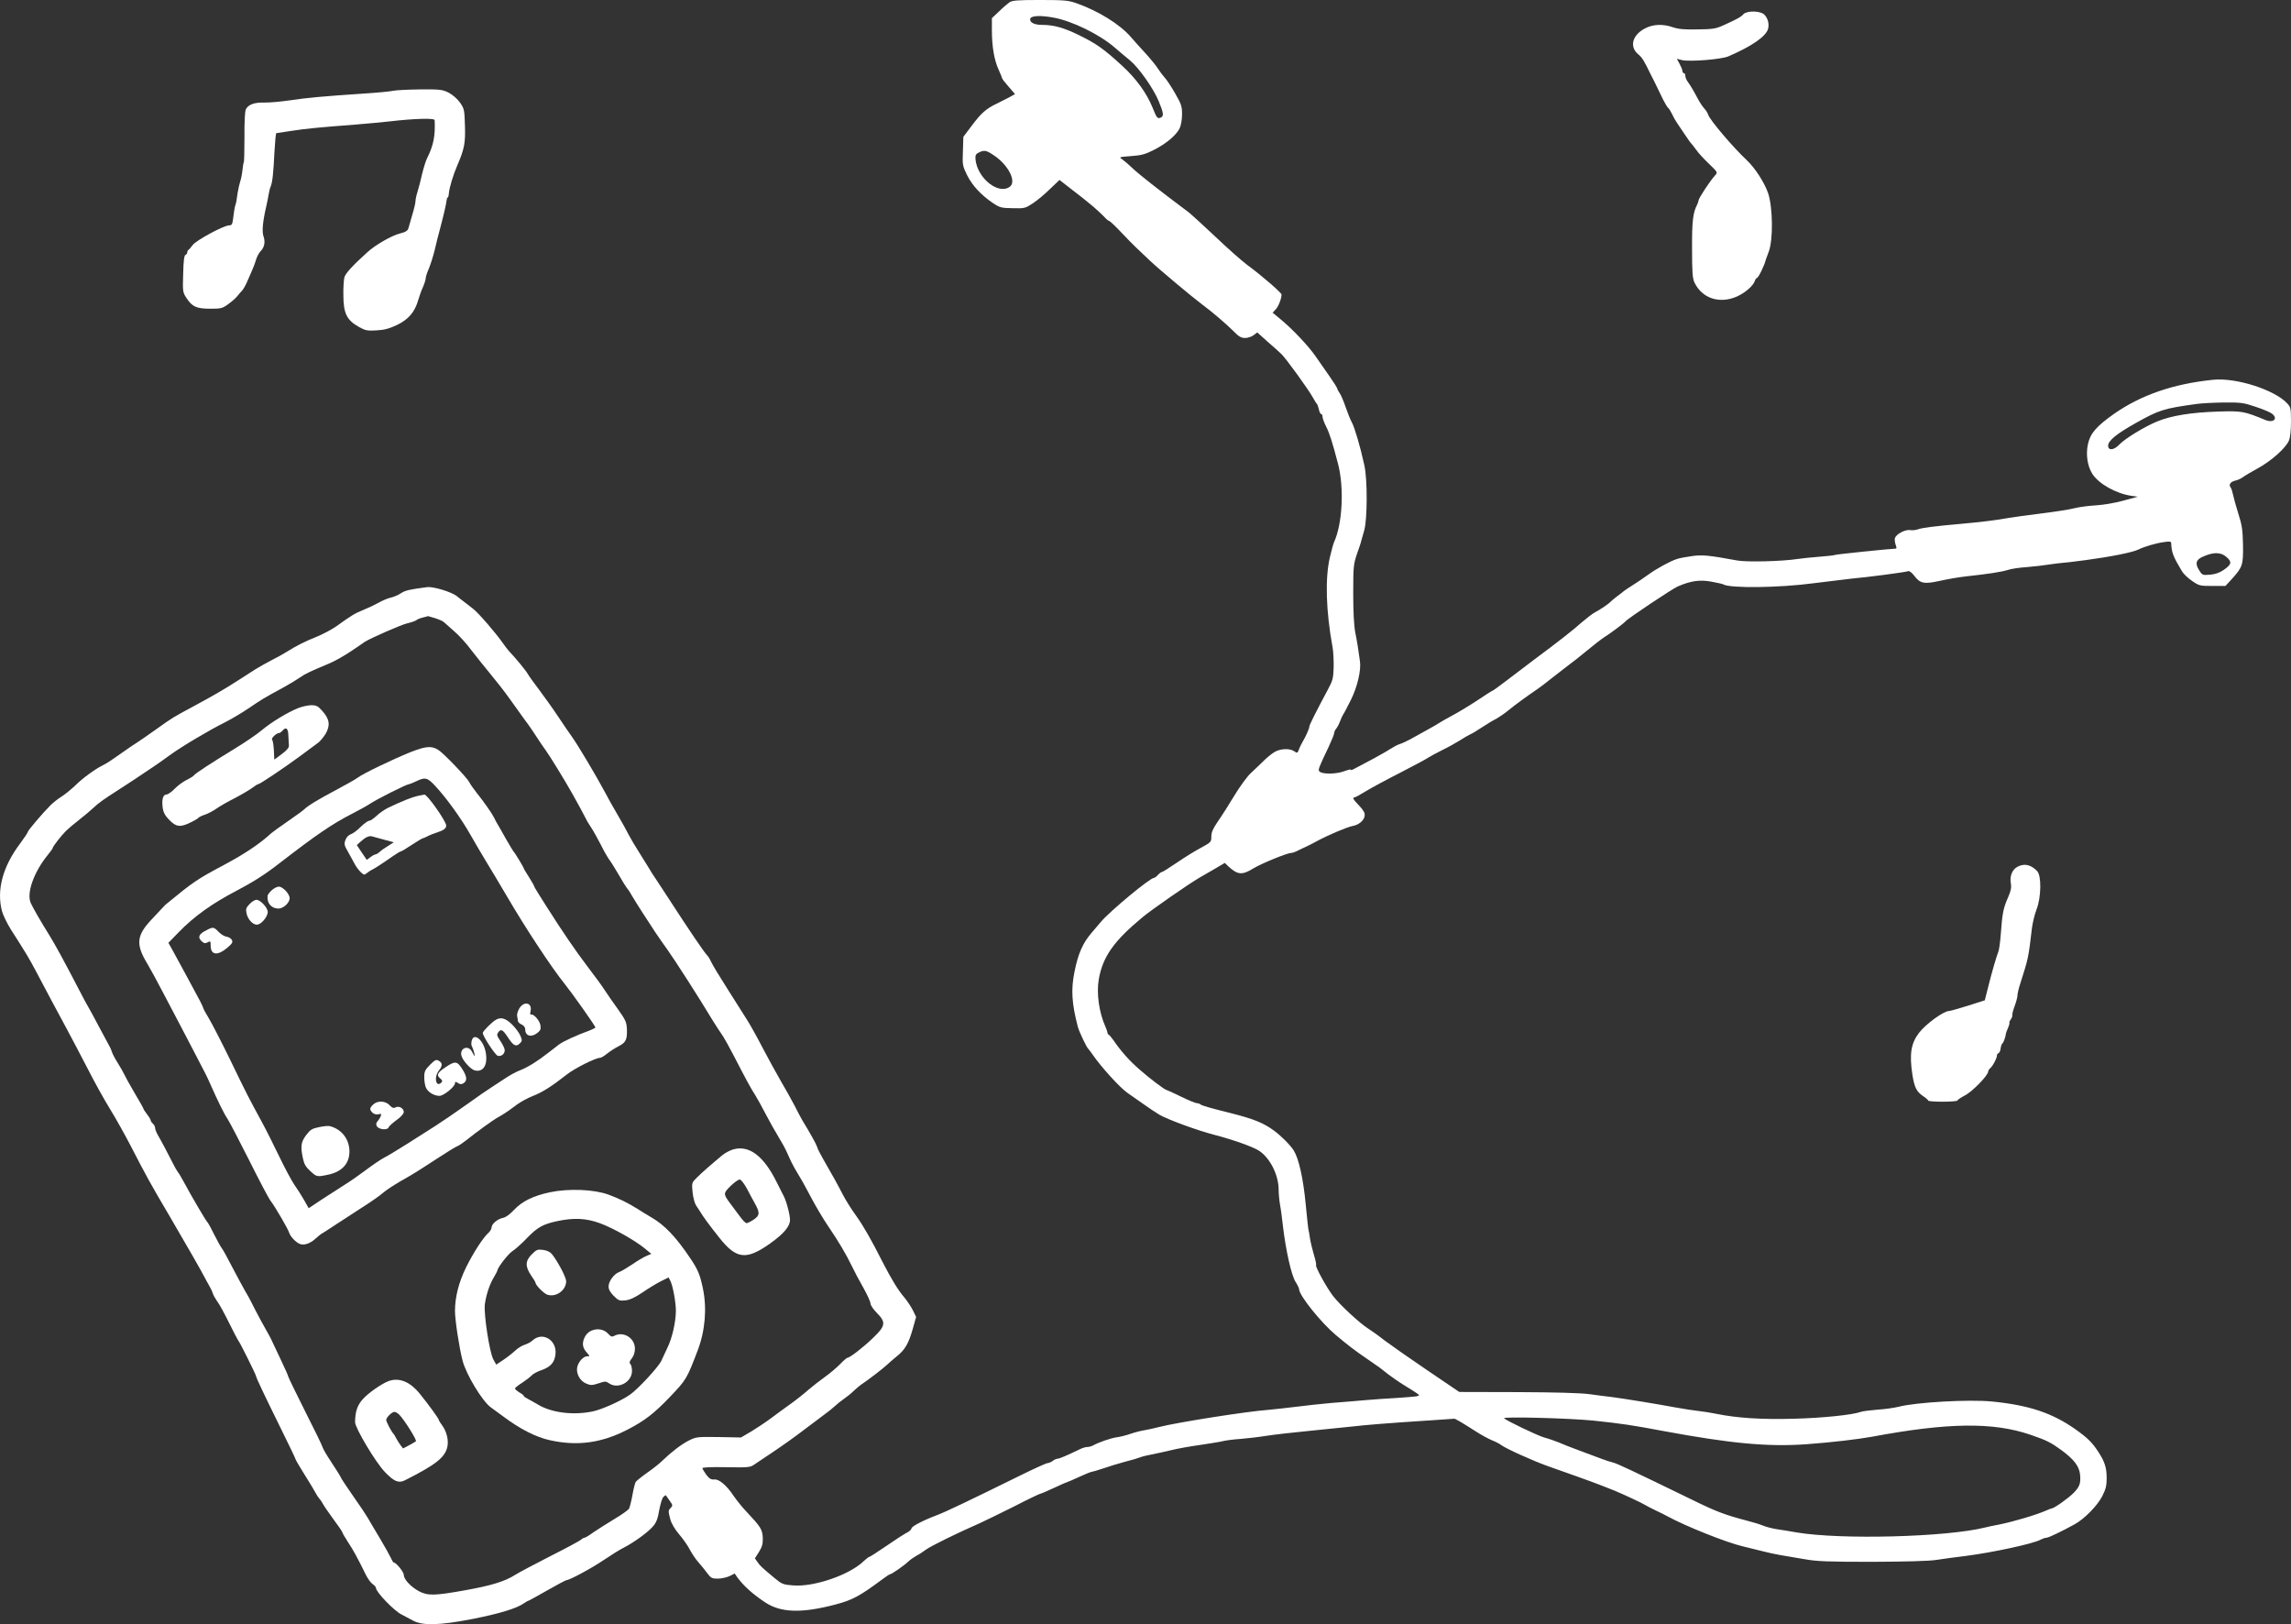 <?xml version="1.0" standalone="no"?>
<!DOCTYPE svg PUBLIC "-//W3C//DTD SVG 20010904//EN"
 "http://www.w3.org/TR/2001/REC-SVG-20010904/DTD/svg10.dtd">
<svg version="1.0" xmlns="http://www.w3.org/2000/svg"
 width="1566pt" height="1110pt" viewBox="0 0 1566 1110"
 preserveAspectRatio="xMidYMid meet">
<rect x="0" y="0" width="1566" height="1110" fill="#333333" stroke="none"/>
<g transform="translate(0,1110) scale(0.1,-0.1)"
fill="#ffffff" stroke="none">
<path d="M6900 11084 c-14 -10 -46 -37 -72 -63 l-48 -45 0 -81 c0 -113 16
-205 45 -269 14 -30 25 -58 25 -61 0 -4 20 -30 44 -57 l44 -51 -41 -23 c-23
-12 -62 -32 -87 -44 -69 -33 -103 -63 -166 -147 l-59 -78 -3 -98 c-4 -94 -2
-102 28 -163 35 -71 97 -138 176 -191 48 -32 58 -35 136 -36 82 -2 86 -1 139
34 30 20 83 64 117 98 l64 61 26 -20 c130 -100 163 -127 206 -163 26 -23 60
-54 74 -69 14 -16 29 -28 34 -28 4 0 41 -35 81 -77 39 -42 87 -90 105 -107 18
-17 61 -57 95 -90 60 -57 286 -246 353 -296 68 -50 168 -136 214 -182 38 -39
53 -48 81 -48 19 0 45 9 58 19 l25 19 69 -62 c38 -33 82 -72 96 -86 30 -28
188 -246 217 -300 10 -19 22 -37 25 -40 4 -3 10 -20 14 -37 3 -18 11 -33 16
-33 5 0 9 -8 9 -18 0 -10 11 -41 25 -68 23 -46 41 -101 81 -254 43 -165 30
-411 -27 -535 -5 -11 -18 -58 -29 -105 -33 -143 -27 -365 19 -616 5 -27 8 -88
7 -135 -2 -76 -6 -91 -42 -157 -79 -148 -124 -237 -124 -248 0 -13 -24 -67
-46 -104 -8 -14 -20 -37 -25 -52 -10 -26 -12 -27 -32 -13 -31 22 -96 19 -137
-6 -19 -12 -54 -40 -76 -63 -23 -22 -61 -59 -85 -81 -24 -22 -75 -92 -113
-155 -38 -63 -89 -143 -113 -177 -32 -47 -43 -72 -43 -101 0 -37 -2 -39 -72
-77 -40 -21 -114 -67 -165 -102 -51 -35 -96 -63 -101 -63 -5 0 -17 -9 -27 -20
-10 -11 -22 -20 -27 -20 -27 0 -303 -229 -363 -301 -11 -13 -39 -46 -63 -74
-61 -71 -93 -143 -118 -270 -24 -120 -18 -215 24 -375 10 -35 60 -141 72 -150
3 -3 17 -21 30 -40 56 -82 186 -225 237 -260 12 -8 57 -40 100 -70 43 -31 96
-66 118 -79 57 -33 261 -108 374 -137 131 -34 269 -83 310 -111 74 -51 131
-165 131 -265 0 -24 4 -69 9 -99 6 -30 15 -99 21 -154 19 -160 57 -331 85
-375 14 -22 25 -45 25 -52 1 -43 150 -228 251 -313 80 -67 133 -108 204 -156
44 -30 86 -59 95 -66 8 -6 35 -28 60 -47 25 -19 74 -53 110 -75 36 -22 74 -46
85 -54 20 -15 20 -15 -5 -21 -14 -2 -74 -7 -135 -11 -60 -3 -157 -10 -215 -15
-58 -5 -161 -14 -230 -19 -69 -6 -177 -18 -240 -26 -63 -8 -149 -17 -190 -21
-158 -12 -630 -87 -750 -118 -30 -8 -73 -17 -95 -21 -22 -3 -65 -14 -95 -24
-30 -11 -75 -22 -99 -25 -40 -6 -119 -33 -163 -57 -10 -5 -26 -9 -36 -9 -11 0
-32 -6 -48 -14 -93 -45 -143 -66 -155 -66 -8 0 -23 -7 -33 -15 -11 -8 -27 -15
-35 -15 -9 0 -97 -40 -196 -89 -339 -167 -500 -244 -561 -267 -95 -36 -174
-77 -174 -91 0 -7 -15 -21 -34 -30 -19 -10 -82 -51 -140 -91 -57 -39 -108 -72
-112 -72 -5 0 -22 -13 -39 -29 -97 -95 -341 -179 -484 -167 -67 5 -77 9 -124
48 -92 77 -99 83 -118 110 l-19 27 28 44 c22 36 27 54 26 96 -3 58 -14 75
-107 174 -31 32 -71 82 -91 111 -49 74 -101 118 -134 114 -21 -2 -33 5 -54 32
-14 19 -26 40 -27 45 -1 6 57 9 162 7 143 -3 165 -1 188 15 15 10 73 49 130
87 57 38 155 107 217 155 62 47 127 96 145 109 18 13 46 35 62 50 17 16 46 39
65 52 19 13 49 37 65 53 17 16 41 37 55 46 44 29 144 106 171 131 14 14 45 40
68 59 57 45 82 89 110 188 l23 82 -23 47 c-13 26 -40 65 -59 88 -40 46 -88
125 -145 236 -81 160 -131 247 -184 322 -31 42 -72 108 -91 145 -34 66 -63
119 -134 242 -19 33 -38 70 -41 83 -6 19 -47 93 -102 183 -7 11 -29 54 -50 95
-22 41 -64 118 -95 170 -30 52 -86 153 -123 224 -37 72 -84 156 -104 188 -20
31 -81 128 -136 215 -55 86 -106 170 -113 187 -7 16 -19 37 -28 46 -21 21
-125 175 -258 380 -34 52 -75 115 -91 139 -17 24 -41 62 -54 85 -13 22 -43 70
-66 106 -23 36 -54 88 -68 115 -14 28 -46 86 -72 130 -26 44 -68 118 -92 164
-55 104 -185 322 -224 376 -16 22 -58 83 -93 136 -35 53 -94 135 -129 182 -36
48 -72 97 -79 110 -11 21 -83 109 -129 157 -9 10 -27 33 -40 52 -51 73 -166
206 -204 236 -22 17 -51 39 -63 49 -13 10 -36 27 -50 39 -38 29 -160 66 -202
61 -123 -16 -149 -22 -180 -42 -19 -13 -51 -26 -70 -30 -19 -4 -57 -20 -85
-36 -27 -15 -74 -37 -102 -48 -54 -21 -85 -40 -183 -111 -30 -21 -91 -54 -135
-72 -81 -32 -138 -61 -210 -106 -22 -14 -67 -39 -100 -55 -33 -17 -82 -45
-110 -62 -27 -18 -81 -52 -120 -77 -95 -61 -169 -104 -305 -177 -142 -77 -134
-71 -253 -156 -54 -38 -112 -79 -130 -90 -18 -11 -61 -40 -96 -65 -88 -62
-112 -78 -141 -92 -50 -25 -136 -87 -185 -136 -28 -27 -70 -61 -95 -77 -24
-15 -58 -42 -75 -59 -54 -54 -155 -173 -155 -182 0 -5 -24 -41 -53 -80 -118
-157 -161 -316 -124 -460 7 -27 35 -85 62 -128 105 -164 123 -194 177 -296 70
-133 131 -247 203 -380 31 -58 95 -179 142 -270 46 -91 116 -217 155 -280 39
-63 103 -178 143 -255 104 -202 132 -253 263 -475 126 -216 215 -371 235 -410
10 -19 26 -49 36 -66 10 -16 22 -41 26 -55 4 -13 18 -37 30 -54 13 -16 49 -82
80 -145 31 -63 61 -120 66 -126 11 -13 119 -231 119 -239 0 -10 58 -132 166
-351 57 -115 104 -213 104 -217 0 -4 27 -50 60 -103 33 -52 67 -108 75 -124 8
-15 20 -34 27 -42 7 -7 19 -24 26 -38 7 -14 40 -61 72 -105 33 -44 60 -84 60
-88 0 -4 17 -34 38 -66 36 -54 66 -109 123 -225 13 -26 34 -55 46 -63 13 -9
23 -20 23 -27 0 -27 123 -155 173 -180 18 -9 52 -27 77 -41 67 -38 181 -35
413 10 181 36 298 71 349 107 14 10 29 18 32 18 3 0 60 32 127 70 68 39 127
70 132 70 20 0 171 81 255 138 49 33 111 72 138 85 70 36 167 107 199 146 21
24 32 53 41 109 8 42 20 83 29 91 8 8 16 13 17 10 2 -2 13 -19 26 -37 21 -29
21 -34 7 -48 -18 -19 -18 -21 -3 -79 8 -29 31 -68 61 -103 27 -31 60 -79 73
-105 14 -26 39 -64 58 -85 18 -20 45 -54 60 -74 25 -34 33 -38 72 -38 24 0 60
8 80 17 l36 18 20 -29 c42 -56 102 -111 188 -168 107 -71 248 -76 480 -15 118
31 166 57 326 176 23 17 44 31 48 31 11 0 97 60 126 88 14 13 39 30 55 39 17
8 45 27 64 41 32 24 213 113 366 180 33 15 138 66 234 114 95 49 177 88 181
88 5 0 47 18 94 40 47 22 88 40 91 40 3 0 39 16 81 35 41 19 80 35 86 35 5 0
42 11 81 24 40 14 106 34 147 45 41 10 88 24 103 30 15 6 51 15 80 20 29 6 88
18 132 29 44 11 134 27 200 36 66 10 136 21 155 26 19 5 73 12 120 15 47 4
126 13 175 21 50 8 182 23 295 34 113 11 241 24 285 29 90 11 278 26 530 42
94 6 172 12 175 12 6 2 53 -26 150 -88 36 -23 85 -50 110 -60 25 -10 52 -24
60 -31 31 -24 216 -108 323 -146 317 -112 313 -111 452 -166 56 -23 192 -86
215 -101 8 -5 40 -22 70 -36 30 -14 66 -32 80 -40 123 -67 401 -178 512 -204
46 -11 108 -27 138 -34 30 -8 84 -20 120 -26 36 -6 110 -19 165 -28 84 -15
159 -18 460 -18 226 1 390 5 440 13 44 7 134 19 200 27 187 24 460 83 513 111
15 8 34 14 42 14 15 1 101 42 190 91 68 37 156 127 190 193 24 47 30 72 30
121 0 73 -12 112 -56 180 -42 65 -74 97 -159 157 -158 111 -317 164 -570 189
-159 15 -515 -5 -637 -36 -32 -8 -97 -17 -145 -20 -49 -4 -99 -10 -113 -15
-59 -21 -261 -42 -460 -47 -221 -6 -387 5 -525 33 -38 8 -95 17 -125 20 -30 3
-101 14 -156 24 -129 24 -350 60 -434 71 -36 4 -105 13 -155 20 -58 8 -234 13
-490 14 l-400 1 -220 149 c-121 82 -252 174 -292 204 -39 31 -90 67 -112 81
-57 36 -192 161 -239 222 -44 57 -124 203 -116 211 3 3 -4 35 -15 71 -11 37
-23 88 -27 114 -3 26 -8 49 -9 52 -2 3 -11 84 -20 180 -17 177 -47 311 -82
367 -21 34 -85 99 -133 134 -71 53 -140 81 -290 119 -148 37 -205 53 -215 62
-5 4 -16 8 -25 8 -8 0 -57 20 -108 45 -51 25 -95 45 -98 45 -11 0 -116 79
-186 141 -70 61 -124 122 -177 199 -14 19 -28 37 -33 38 -4 2 -8 8 -8 14 0 5
-6 24 -14 41 -44 98 -62 229 -45 325 27 153 103 261 299 423 58 49 315 227
387 269 23 14 72 42 109 63 l66 39 26 -25 c62 -57 93 -60 170 -12 55 33 230
105 257 105 7 0 26 6 42 14 15 8 44 21 63 30 19 9 51 25 70 36 80 43 207 97
248 105 40 7 77 38 80 69 3 19 -7 37 -37 69 -41 42 -49 57 -32 57 5 0 40 19
77 42 38 23 143 80 234 126 91 47 176 92 190 102 14 9 59 34 100 54 41 20 95
50 120 66 25 16 55 34 68 40 13 5 42 22 65 38 61 39 78 50 118 71 19 11 54 35
76 53 49 40 114 88 209 153 16 11 63 47 104 80 42 33 91 71 110 85 19 13 73
56 120 95 47 39 99 79 115 89 35 21 138 98 145 108 14 19 320 223 359 240 91
39 152 47 231 32 39 -7 74 -15 79 -18 45 -28 384 -24 621 8 102 13 217 27 255
31 104 9 372 44 388 51 8 3 25 -9 40 -29 42 -56 68 -61 178 -37 52 12 130 25
174 30 157 17 247 31 288 44 23 8 83 17 132 20 50 4 119 12 155 18 36 5 72 10
80 10 8 0 81 8 162 19 172 23 325 53 365 73 41 20 121 44 176 51 36 6 47 4 48
-6 3 -66 12 -90 74 -194 10 -17 40 -46 68 -65 49 -34 54 -35 140 -35 l89 0 45
49 c72 80 77 94 75 232 -2 104 -7 135 -32 213 -16 51 -32 109 -36 129 -4 20
-11 43 -16 49 -16 20 -2 40 31 48 16 3 40 14 53 24 13 10 59 37 103 61 91 50
190 138 211 189 9 21 14 69 14 130 0 89 -2 98 -25 123 -87 94 -352 179 -509
162 -272 -28 -491 -104 -676 -233 -120 -85 -162 -133 -178 -207 -15 -70 -4
-147 29 -201 43 -69 161 -136 268 -152 l44 -6 -99 -27 c-58 -16 -135 -29 -186
-32 -48 -3 -113 -11 -145 -19 -32 -9 -137 -25 -233 -37 -96 -12 -197 -26 -225
-31 -69 -13 -190 -28 -315 -39 -184 -16 -274 -28 -300 -38 -14 -5 -38 -8 -55
-5 -33 4 -91 -26 -102 -54 -3 -9 -1 -29 4 -44 8 -22 8 -29 0 -29 -37 -1 -408
-39 -414 -43 -5 -3 -51 -8 -103 -12 -52 -4 -122 -11 -155 -16 -102 -16 -345
-22 -410 -10 -195 36 -240 40 -310 30 -38 -5 -85 -14 -103 -20 -46 -15 -138
-65 -197 -108 -27 -20 -75 -52 -105 -71 -30 -19 -57 -37 -60 -40 -3 -3 -23
-19 -45 -35 -22 -17 -42 -33 -45 -37 -9 -12 -73 -56 -107 -73 -17 -9 -57 -40
-90 -68 -55 -50 -161 -133 -328 -257 -40 -30 -119 -90 -174 -132 -56 -43 -104
-78 -107 -78 -3 0 -51 -30 -107 -68 -56 -37 -131 -82 -167 -101 -36 -19 -76
-42 -90 -51 -14 -9 -54 -33 -90 -52 -36 -20 -85 -47 -110 -61 -25 -13 -56 -28
-70 -32 -14 -4 -43 -19 -65 -33 -22 -15 -74 -44 -116 -67 -42 -22 -95 -50
-119 -63 -23 -13 -39 -19 -36 -14 3 6 -17 1 -45 -9 -54 -21 -150 -22 -170 -2
-11 11 -6 23 63 168 21 45 38 87 38 95 0 7 6 21 13 29 8 9 20 32 27 51 7 19
17 40 21 46 5 6 29 51 53 100 44 88 71 202 62 264 -12 88 -19 133 -32 197 -9
47 -14 139 -14 267 0 182 2 199 25 268 14 40 28 80 29 88 2 8 12 41 21 74 22
76 23 349 1 446 -28 129 -67 260 -85 292 -10 18 -29 65 -42 103 -13 39 -31 82
-41 97 -10 14 -18 30 -18 35 -1 4 -23 40 -50 78 -27 39 -69 99 -94 135 -48 71
-160 190 -244 259 l-53 44 21 22 c19 20 40 74 40 102 0 12 -141 134 -237 204
-32 24 -128 108 -213 189 -85 80 -167 155 -181 166 -210 157 -343 262 -384
301 -27 26 -61 55 -74 64 -24 15 -22 16 60 22 71 5 97 12 156 42 85 43 154
101 177 149 9 20 16 59 16 95 0 54 -5 69 -48 144 -27 47 -59 95 -72 108 -12
13 -33 42 -47 63 -14 22 -53 69 -87 106 -33 36 -77 84 -96 107 -75 87 -223
179 -375 232 -52 18 -82 21 -245 21 -156 0 -190 -3 -210 -16z m305 -105 c124
-23 310 -114 411 -201 34 -29 82 -70 107 -90 62 -51 161 -192 197 -279 34 -82
37 -104 13 -113 -21 -9 -26 -3 -55 69 -40 99 -112 198 -207 285 -125 115 -176
151 -294 209 -106 52 -174 71 -256 71 -54 0 -87 19 -78 44 8 19 73 22 162 5z
m-414 -939 c101 -66 159 -180 112 -216 -77 -58 -222 57 -235 186 -2 28 1 37
22 47 37 19 52 16 101 -17z m8623 -1719 c47 -15 97 -36 111 -45 50 -33 19 -70
-39 -47 -148 61 -163 63 -326 58 -184 -6 -319 -28 -416 -68 -87 -36 -219 -117
-258 -158 -37 -39 -76 -42 -76 -7 0 34 58 81 188 154 160 90 191 100 417 131
33 5 117 9 187 10 115 1 135 -2 212 -28z m-194 -1029 c38 -33 34 -50 -21 -88
-28 -19 -57 -29 -93 -32 -52 -4 -53 -3 -75 32 -27 44 -21 69 22 89 75 35 128
35 167 -1z m-12247 -417 c26 -8 54 -20 61 -27 8 -7 39 -35 70 -62 32 -27 85
-85 118 -130 34 -44 94 -119 133 -166 39 -47 97 -121 128 -165 31 -44 78 -109
104 -145 27 -35 62 -87 80 -115 17 -27 45 -68 61 -90 27 -36 135 -212 187
-305 31 -54 84 -153 92 -170 3 -8 19 -33 33 -55 15 -22 44 -74 65 -115 20 -41
47 -88 59 -105 13 -16 42 -64 66 -105 23 -41 49 -82 56 -91 8 -8 24 -33 36
-55 13 -22 45 -74 72 -115 26 -40 64 -99 84 -129 20 -30 59 -86 87 -125 42
-58 219 -333 300 -469 23 -37 49 -78 78 -120 10 -15 45 -78 77 -140 75 -146
114 -218 144 -264 13 -21 45 -78 70 -127 26 -50 65 -119 87 -155 22 -36 47
-81 55 -100 9 -19 23 -51 32 -70 9 -19 31 -59 49 -88 19 -30 59 -102 89 -160
31 -59 82 -144 113 -190 73 -107 123 -192 162 -272 17 -36 53 -104 80 -151 27
-48 49 -96 49 -108 0 -11 20 -42 46 -67 61 -62 57 -87 -29 -169 -65 -63 -158
-135 -174 -135 -5 0 -29 -21 -53 -46 -25 -25 -70 -63 -100 -84 -30 -21 -81
-61 -113 -88 -31 -28 -87 -72 -125 -99 -37 -26 -95 -69 -130 -95 -34 -26 -95
-66 -134 -90 l-73 -43 -153 3 c-147 2 -154 1 -204 -24 -51 -26 -119 -78 -182
-139 -17 -17 -62 -53 -101 -80 -38 -27 -74 -56 -80 -64 -5 -9 -15 -49 -22 -89
-7 -40 -18 -82 -23 -93 -6 -10 -52 -43 -103 -73 -50 -30 -114 -71 -142 -90
-27 -20 -54 -36 -59 -36 -5 0 -17 -6 -25 -14 -9 -8 -104 -59 -211 -113 -107
-55 -214 -111 -237 -126 -72 -46 -164 -74 -342 -106 -212 -38 -257 -39 -319
-6 -56 31 -102 81 -102 111 0 20 -52 84 -68 84 -4 0 -13 15 -21 33 -8 17 -41
77 -74 132 -33 55 -70 117 -81 137 -12 21 -55 86 -97 145 -41 60 -79 115 -83
123 -11 23 -27 49 -77 125 -26 39 -50 80 -54 93 -3 12 -58 125 -121 249 -63
125 -114 231 -114 235 0 5 -23 56 -50 113 -28 58 -55 115 -60 127 -5 13 -25
50 -44 83 -19 33 -52 94 -73 135 -20 41 -50 98 -67 125 -16 28 -56 102 -89
165 -32 63 -65 122 -72 130 -7 8 -29 49 -50 90 -20 41 -42 82 -50 90 -13 15
-103 168 -158 270 -16 30 -35 62 -42 70 -6 8 -22 35 -34 60 -34 67 -78 151
-101 190 -11 19 -20 42 -20 51 0 9 -7 22 -15 29 -8 7 -15 17 -15 22 0 5 -11
24 -25 42 -14 18 -25 35 -25 39 0 3 -27 51 -61 108 -33 56 -64 112 -69 124 -5
12 -24 46 -43 76 -19 30 -38 65 -42 79 -4 14 -13 34 -20 45 -6 11 -38 70 -70
130 -32 61 -66 124 -76 140 -10 17 -33 59 -51 95 -117 225 -166 314 -211 388
-57 91 -111 185 -127 220 -30 68 21 211 116 328 19 23 34 44 34 48 0 9 57 83
90 116 14 14 54 48 90 76 36 28 81 66 100 84 36 34 69 57 175 125 62 40 133
86 230 152 28 18 79 55 115 81 76 56 272 173 380 226 41 21 114 64 161 96 90
61 101 68 234 140 44 24 96 56 116 70 35 25 74 43 199 95 36 15 102 52 148 83
46 31 89 60 95 65 44 27 251 118 292 127 27 6 55 16 62 22 7 6 28 14 46 18 17
4 32 8 32 9 0 0 22 -6 48 -14z m7922 -5485 c190 -20 263 -31 470 -70 470 -87
720 -110 985 -91 166 12 352 34 445 51 519 97 828 101 1083 14 111 -38 139
-52 212 -105 86 -63 122 -110 128 -166 6 -61 -2 -84 -44 -127 -34 -35 -134
-106 -150 -106 -3 0 -20 -6 -37 -14 -67 -30 -223 -76 -322 -96 -33 -6 -76 -15
-95 -20 -263 -66 -986 -85 -1289 -34 -47 8 -111 19 -141 23 -30 5 -71 16 -90
24 -19 8 -64 22 -100 31 -159 42 -214 62 -385 146 -409 199 -513 248 -540 254
-16 4 -52 15 -80 26 -27 10 -95 35 -150 56 -55 20 -118 45 -140 55 -22 9 -67
25 -100 34 -48 14 -256 114 -274 131 -14 13 446 1 614 -16z"/>
<path d="M2040 6261 c-72 -28 -190 -100 -252 -153 -32 -27 -117 -85 -190 -129
-151 -92 -265 -166 -273 -179 -3 -5 -25 -19 -50 -31 -24 -12 -61 -39 -81 -60
-21 -22 -46 -39 -55 -39 -21 0 -32 -26 -29 -69 3 -48 13 -71 49 -107 45 -46
72 -49 136 -19 30 14 56 29 60 34 3 5 22 15 43 22 20 6 57 25 81 42 24 17 82
50 128 73 46 24 98 55 117 69 18 14 36 25 40 25 12 0 174 109 283 189 56 42
113 84 127 94 14 10 37 38 52 62 33 58 27 100 -23 156 -30 34 -41 39 -77 39
-22 -1 -61 -9 -86 -19z m-69 -188 c1 -27 3 -57 4 -69 1 -14 -13 -31 -49 -58
l-51 -38 -3 64 c-2 34 -7 67 -12 72 -9 9 29 46 48 46 5 0 15 7 22 15 25 30 40
17 41 -32z"/>
<path d="M2805 5959 c-127 -52 -321 -145 -361 -175 -16 -12 -84 -50 -150 -85
-115 -61 -189 -105 -216 -132 -7 -7 -58 -44 -113 -82 -55 -38 -105 -74 -111
-80 -79 -73 -181 -141 -329 -220 -175 -93 -206 -114 -381 -258 -9 -6 -27 -25
-42 -41 -15 -16 -46 -50 -70 -75 -99 -106 -104 -167 -26 -296 20 -33 65 -116
101 -185 36 -69 90 -172 121 -230 47 -90 133 -254 177 -340 7 -14 23 -47 35
-75 50 -113 94 -202 114 -230 11 -16 78 -144 148 -283 70 -140 136 -266 148
-280 30 -39 118 -190 126 -216 9 -30 52 -73 79 -80 30 -8 70 8 104 40 15 14
36 31 48 37 11 7 54 34 94 61 41 27 120 78 177 115 57 36 120 80 140 98 20 18
73 52 117 78 96 55 89 50 246 152 70 46 135 86 145 89 11 4 39 23 64 43 66 53
180 136 215 155 40 22 72 44 128 86 26 19 75 46 109 59 64 25 127 64 231 146
54 43 198 115 229 115 7 0 29 13 48 29 19 15 54 38 78 50 50 25 60 46 57 118
-2 46 -9 62 -61 135 -33 46 -73 103 -89 128 -15 25 -70 99 -120 165 -80 105
-167 232 -280 410 -17 28 -43 69 -58 92 -15 24 -27 45 -27 48 0 3 -16 31 -35
61 -19 30 -35 56 -35 59 0 6 -62 109 -70 115 -3 3 -27 43 -54 90 -26 47 -52
92 -57 100 -5 8 -15 26 -21 40 -16 32 -73 113 -119 170 -20 25 -44 59 -52 75
-16 31 -176 198 -212 220 -46 29 -86 25 -190 -16z m171 -232 c74 -79 177 -222
237 -328 29 -52 80 -137 111 -189 32 -52 95 -158 141 -236 126 -216 306 -489
395 -599 55 -69 210 -288 210 -298 0 -2 -15 -10 -32 -17 -108 -40 -187 -77
-217 -99 -19 -14 -52 -41 -75 -58 -70 -55 -139 -98 -188 -117 -26 -9 -75 -36
-109 -59 -35 -23 -77 -50 -93 -61 -17 -10 -92 -62 -166 -115 -74 -53 -171
-119 -215 -147 -44 -28 -132 -84 -195 -124 -63 -40 -133 -82 -155 -93 -21 -11
-75 -47 -120 -81 -44 -33 -109 -79 -145 -101 -35 -22 -106 -68 -157 -101 l-93
-62 -32 57 c-18 31 -47 77 -65 102 -18 26 -64 111 -102 190 -38 79 -93 189
-123 244 -84 154 -100 184 -214 420 -59 121 -125 249 -146 284 -21 34 -38 66
-38 70 0 3 -10 24 -21 46 -12 22 -54 101 -94 175 -40 74 -84 155 -98 180 l-26
46 72 74 c104 107 229 196 392 281 111 58 197 112 294 188 262 202 361 269
501 341 47 24 103 55 125 70 44 29 244 130 260 130 6 1 28 9 50 20 61 30 77
26 131 -33z"/>
<path d="M2855 5660 c-37 -8 -104 -34 -202 -81 -22 -11 -58 -35 -78 -54 -20
-19 -43 -35 -52 -35 -8 0 -34 -19 -57 -41 -22 -23 -53 -46 -68 -51 -16 -6 -31
-21 -37 -40 -10 -27 -7 -37 16 -77 14 -25 35 -62 45 -82 10 -20 30 -47 43 -59
22 -21 26 -22 42 -8 10 8 25 18 33 22 17 7 78 47 145 94 25 17 49 32 53 32 5
0 39 20 76 45 38 25 72 45 75 45 3 0 18 6 33 14 14 8 43 19 65 26 46 15 63 28
63 47 0 30 -131 215 -149 212 -3 -1 -24 -5 -46 -9z m-226 -300 l63 -17 -38
-24 c-22 -13 -48 -31 -58 -41 -11 -10 -25 -18 -30 -18 -6 0 -22 -9 -35 -19
l-24 -18 -34 50 -34 51 23 21 c36 33 61 45 83 38 11 -3 49 -14 84 -23z"/>
<path d="M1857 5015 c-15 -14 -28 -31 -28 -38 -5 -51 26 -86 74 -87 34 0 77
40 77 71 0 29 -47 79 -74 79 -12 0 -34 -11 -49 -25z"/>
<path d="M1706 4921 c-24 -25 -27 -34 -21 -63 9 -42 42 -78 71 -78 28 0 74 53
74 87 0 29 -50 83 -77 83 -11 0 -32 -13 -47 -29z"/>
<path d="M1411 4742 c-51 -25 -61 -47 -35 -73 18 -17 25 -19 43 -10 19 11 21
9 21 -22 0 -67 49 -71 117 -12 32 28 36 36 27 52 -6 10 -22 19 -36 21 -14 2
-38 16 -54 33 -32 34 -38 35 -83 11z"/>
<path d="M3550 4208 c-11 -18 -18 -42 -15 -53 2 -11 5 -26 5 -33 0 -7 11 -18
25 -24 15 -7 25 -19 25 -33 0 -46 41 -58 83 -25 22 17 25 27 21 53 -6 34 -49
81 -65 72 -5 -4 -6 7 -2 26 11 56 -45 69 -77 17z"/>
<path d="M3390 4130 c-27 -15 -90 -78 -90 -90 0 -22 84 -150 102 -156 24 -7
48 12 48 38 0 11 -13 38 -29 62 -24 35 -27 44 -16 59 19 27 31 21 66 -32 38
-59 56 -68 82 -43 17 17 17 22 4 53 -8 19 -33 53 -57 77 -43 42 -76 52 -110
32z"/>
<path d="M3224 3986 c-3 -14 -3 -30 1 -36 9 -15 26 -74 18 -67 -3 4 -11 17
-17 29 -24 48 -85 25 -72 -27 8 -33 63 -94 91 -101 59 -15 91 39 75 124 -16
85 -81 138 -96 78z"/>
<path d="M2939 3822 c-34 -35 -39 -45 -39 -85 0 -25 5 -58 12 -72 14 -30 55
-55 92 -55 29 0 106 63 106 86 0 12 4 12 20 2 15 -10 25 -10 38 -2 27 17 25
45 -8 97 -35 56 -50 57 -117 11 -53 -35 -61 -53 -35 -74 16 -13 18 -20 9 -29
-37 -37 -53 36 -17 82 26 32 25 53 -1 67 -17 10 -26 6 -60 -28z"/>
<path d="M2550 3550 c-24 -24 -25 -34 -4 -55 11 -10 25 -14 40 -11 19 5 22 3
17 -11 -3 -10 -13 -26 -22 -36 -11 -14 -12 -22 -5 -35 15 -23 72 -28 80 -8 3
9 28 31 55 51 30 21 49 43 49 55 0 25 -34 44 -57 31 -13 -7 -23 -3 -40 15 -28
31 -84 33 -113 4z"/>
<path d="M2180 3396 c-46 -9 -59 -17 -87 -54 -36 -48 -40 -77 -22 -161 8 -38
20 -58 50 -85 43 -40 46 -41 121 -25 102 21 153 84 146 175 -7 77 -57 137
-133 157 -11 3 -45 0 -75 -7z"/>
<path d="M5012 3244 c-24 -7 -57 -25 -75 -40 -67 -55 -141 -120 -174 -153 -35
-35 -35 -35 -29 -100 4 -37 15 -77 24 -90 9 -13 22 -33 29 -44 17 -30 61 -90
131 -178 116 -146 184 -153 346 -38 94 67 136 117 136 161 0 36 -25 131 -44
165 -8 16 -29 57 -47 93 -89 180 -189 255 -297 224z m94 -269 c17 -33 40 -76
51 -95 38 -68 38 -86 -4 -115 -21 -14 -43 -25 -50 -25 -7 0 -28 21 -47 48 -20
26 -49 65 -65 87 -48 65 -48 69 4 120 26 25 54 45 63 43 9 -2 30 -30 48 -63z"/>
<path d="M3759 2951 c-114 -24 -191 -62 -246 -121 -28 -30 -55 -50 -75 -54
-37 -7 -78 -42 -78 -66 0 -9 -9 -25 -21 -36 -37 -33 -104 -137 -152 -234 -51
-103 -77 -205 -77 -301 0 -60 29 -252 52 -339 24 -94 135 -278 194 -320 19
-14 56 -41 82 -60 116 -87 225 -143 322 -164 187 -41 349 -19 524 70 121 62
185 111 296 227 111 116 115 123 189 317 51 134 64 286 36 422 -20 96 -34 130
-88 210 -97 144 -174 225 -264 277 -32 19 -74 44 -93 57 -67 42 -128 72 -201
99 -99 36 -272 43 -400 16z m343 -212 c90 -33 242 -119 309 -175 l41 -34 -33
-14 c-19 -8 -63 -34 -99 -59 -36 -24 -75 -47 -87 -51 -34 -11 -73 -63 -73 -98
0 -21 10 -40 35 -65 32 -32 39 -35 80 -31 32 4 66 20 118 55 40 28 97 62 125
76 l52 26 11 -21 c18 -33 39 -148 39 -208 -1 -79 -26 -188 -59 -254 -11 -23
-29 -61 -40 -86 -18 -41 -162 -197 -217 -234 -63 -43 -189 -99 -249 -112 -134
-29 -283 -11 -378 46 -18 11 -47 27 -64 36 -18 9 -33 19 -33 23 0 4 -13 15
-30 24 -16 10 -30 22 -30 27 0 4 22 22 49 39 26 17 56 40 66 51 9 10 39 26 65
35 63 21 91 53 97 109 11 97 -89 157 -157 94 -12 -11 -36 -24 -53 -29 -18 -5
-47 -23 -65 -40 -18 -17 -55 -46 -82 -64 l-48 -32 -20 36 c-26 48 -66 308 -58
376 9 66 34 141 63 187 12 21 23 41 23 44 0 19 74 115 103 133 18 11 63 51 99
89 72 74 109 95 208 116 113 24 197 20 292 -15z"/>
<path d="M3635 2527 c-45 -45 -46 -83 -5 -144 17 -24 30 -46 30 -49 0 -17 56
-74 81 -83 59 -20 129 30 129 92 0 26 -56 133 -97 185 -12 15 -33 25 -60 29
-39 5 -46 2 -78 -30z"/>
<path d="M4042 2005 c-21 -9 -38 -27 -48 -50 -17 -41 -11 -69 19 -102 20 -23
20 -23 0 -23 -25 0 -58 -36 -67 -72 -10 -44 17 -96 60 -114 32 -14 41 -13 85
1 44 15 51 15 71 1 62 -44 158 7 158 84 0 20 -5 41 -11 47 -9 9 -6 19 10 39
13 17 21 41 21 66 0 73 -78 121 -141 88 -16 -9 -24 -6 -42 14 -28 31 -73 39
-115 21z"/>
<path d="M2655 1660 c-49 -19 -139 -82 -175 -123 -38 -42 -52 -86 -53 -157 0
-40 141 -276 204 -341 62 -65 94 -78 136 -57 210 106 272 155 290 225 11 46
-2 105 -34 150 -13 17 -23 34 -23 37 0 9 -72 108 -129 178 -68 85 -143 115
-216 88z m74 -229 c34 -34 122 -174 114 -182 -5 -4 -26 -16 -48 -28 l-40 -21
-17 22 c-9 13 -23 34 -30 48 -7 14 -15 27 -18 30 -13 12 -50 82 -50 95 0 17
39 55 57 55 7 0 22 -9 32 -19z"/>
<path d="M11917 11003 c-16 -19 -44 -34 -139 -77 -49 -22 -71 -26 -175 -27
-88 -2 -130 2 -166 14 -71 25 -140 22 -196 -9 -85 -46 -104 -125 -42 -176 25
-20 39 -43 85 -138 7 -14 17 -34 23 -45 6 -11 27 -55 47 -97 20 -43 42 -80 47
-84 6 -3 18 -23 28 -43 9 -20 24 -47 34 -61 9 -14 34 -50 54 -80 20 -30 39
-57 43 -60 3 -3 19 -23 35 -45 15 -22 55 -65 88 -96 58 -56 59 -57 41 -77 -33
-35 -114 -158 -114 -173 0 -5 -4 -17 -9 -27 -29 -56 -36 -114 -35 -302 0 -158
3 -202 16 -230 51 -109 171 -149 290 -97 56 25 113 74 123 107 4 11 10 20 14
20 10 0 53 88 61 125 1 2 10 28 21 57 30 83 27 301 -5 397 -25 73 -90 174
-147 227 -92 86 -252 274 -263 310 -3 11 -15 30 -26 42 -11 12 -31 41 -43 64
-34 64 -50 90 -69 117 -10 13 -18 32 -18 42 0 11 -4 19 -10 19 -5 0 -10 7 -10
15 0 8 -9 30 -19 48 l-19 35 36 -9 c54 -12 270 5 317 26 160 69 258 137 271
189 8 34 -2 72 -26 96 -27 27 -119 28 -143 3z"/>
<path d="M2690 10480 c-19 -5 -114 -14 -210 -20 -283 -19 -378 -28 -500 -46
-63 -9 -141 -16 -173 -15 -69 2 -111 -14 -127 -47 -6 -15 -10 -88 -9 -188 0
-90 -2 -167 -4 -171 -3 -4 -7 -31 -10 -58 -3 -28 -10 -62 -15 -75 -5 -14 -13
-50 -18 -80 -9 -64 -8 -59 -16 -85 -4 -11 -9 -46 -13 -77 -6 -50 -9 -58 -27
-58 -38 0 -228 -103 -251 -135 -12 -16 -25 -31 -29 -33 -4 -2 -8 -10 -8 -17 0
-7 -6 -15 -12 -17 -9 -3 -14 -41 -16 -130 -4 -123 -3 -126 24 -167 38 -58 68
-71 162 -71 73 0 82 2 123 32 24 17 52 42 62 55 10 13 24 29 31 36 7 7 21 30
31 52 9 22 25 58 35 80 10 22 24 58 30 80 7 22 21 48 31 58 26 25 34 64 20
102 -11 32 -6 97 19 205 6 25 13 61 16 80 3 19 9 44 14 55 12 28 19 91 26 238
4 70 9 127 13 127 3 0 51 8 106 16 98 15 181 23 440 43 72 6 173 15 225 21
173 20 310 24 311 9 5 -108 -8 -173 -51 -259 -10 -19 -25 -69 -35 -110 -9 -41
-23 -95 -31 -120 -8 -25 -14 -54 -14 -65 0 -11 -9 -51 -21 -90 -11 -38 -23
-81 -27 -94 -5 -18 -19 -27 -59 -37 -56 -14 -169 -79 -222 -128 -102 -92 -149
-144 -157 -171 -4 -16 -8 -70 -7 -120 0 -127 23 -173 107 -220 43 -24 57 -27
120 -23 55 3 87 12 142 38 78 39 119 87 143 170 7 25 21 64 32 88 10 23 19 51
19 61 0 10 10 40 22 67 11 27 29 83 39 124 9 41 27 111 39 155 23 87 40 160
43 188 1 9 4 17 7 17 3 0 7 12 8 28 3 39 30 128 58 192 48 112 56 152 52 272
-3 107 -5 115 -33 156 -18 25 -49 53 -77 68 -44 22 -57 24 -195 23 -81 -1
-164 -5 -183 -9z"/>
<path d="M13789 5175 c-35 -19 -53 -64 -44 -113 5 -29 0 -52 -18 -93 -34 -77
-40 -108 -51 -257 -4 -52 -11 -103 -16 -115 -14 -36 -46 -146 -70 -243 l-23
-91 -116 -37 c-64 -20 -121 -36 -128 -36 -37 0 -160 -89 -207 -151 -54 -72
-65 -144 -44 -284 14 -88 28 -115 72 -146 20 -13 36 -27 36 -31 0 -5 45 -8
100 -8 55 0 100 4 100 8 0 5 23 20 51 35 50 25 159 137 159 163 0 6 7 17 15
24 17 14 45 67 45 86 0 7 5 14 11 16 6 2 13 17 14 32 2 16 8 32 13 35 7 5 22
46 23 66 0 2 6 20 15 40 8 19 12 35 9 35 -3 0 1 10 10 23 8 13 13 26 10 28 -2
3 4 30 15 60 11 29 20 63 20 74 0 12 8 48 19 81 56 176 56 175 80 379 5 39 19
97 32 130 32 83 34 230 4 261 -43 45 -89 55 -136 29z"/>
</g>
</svg>
